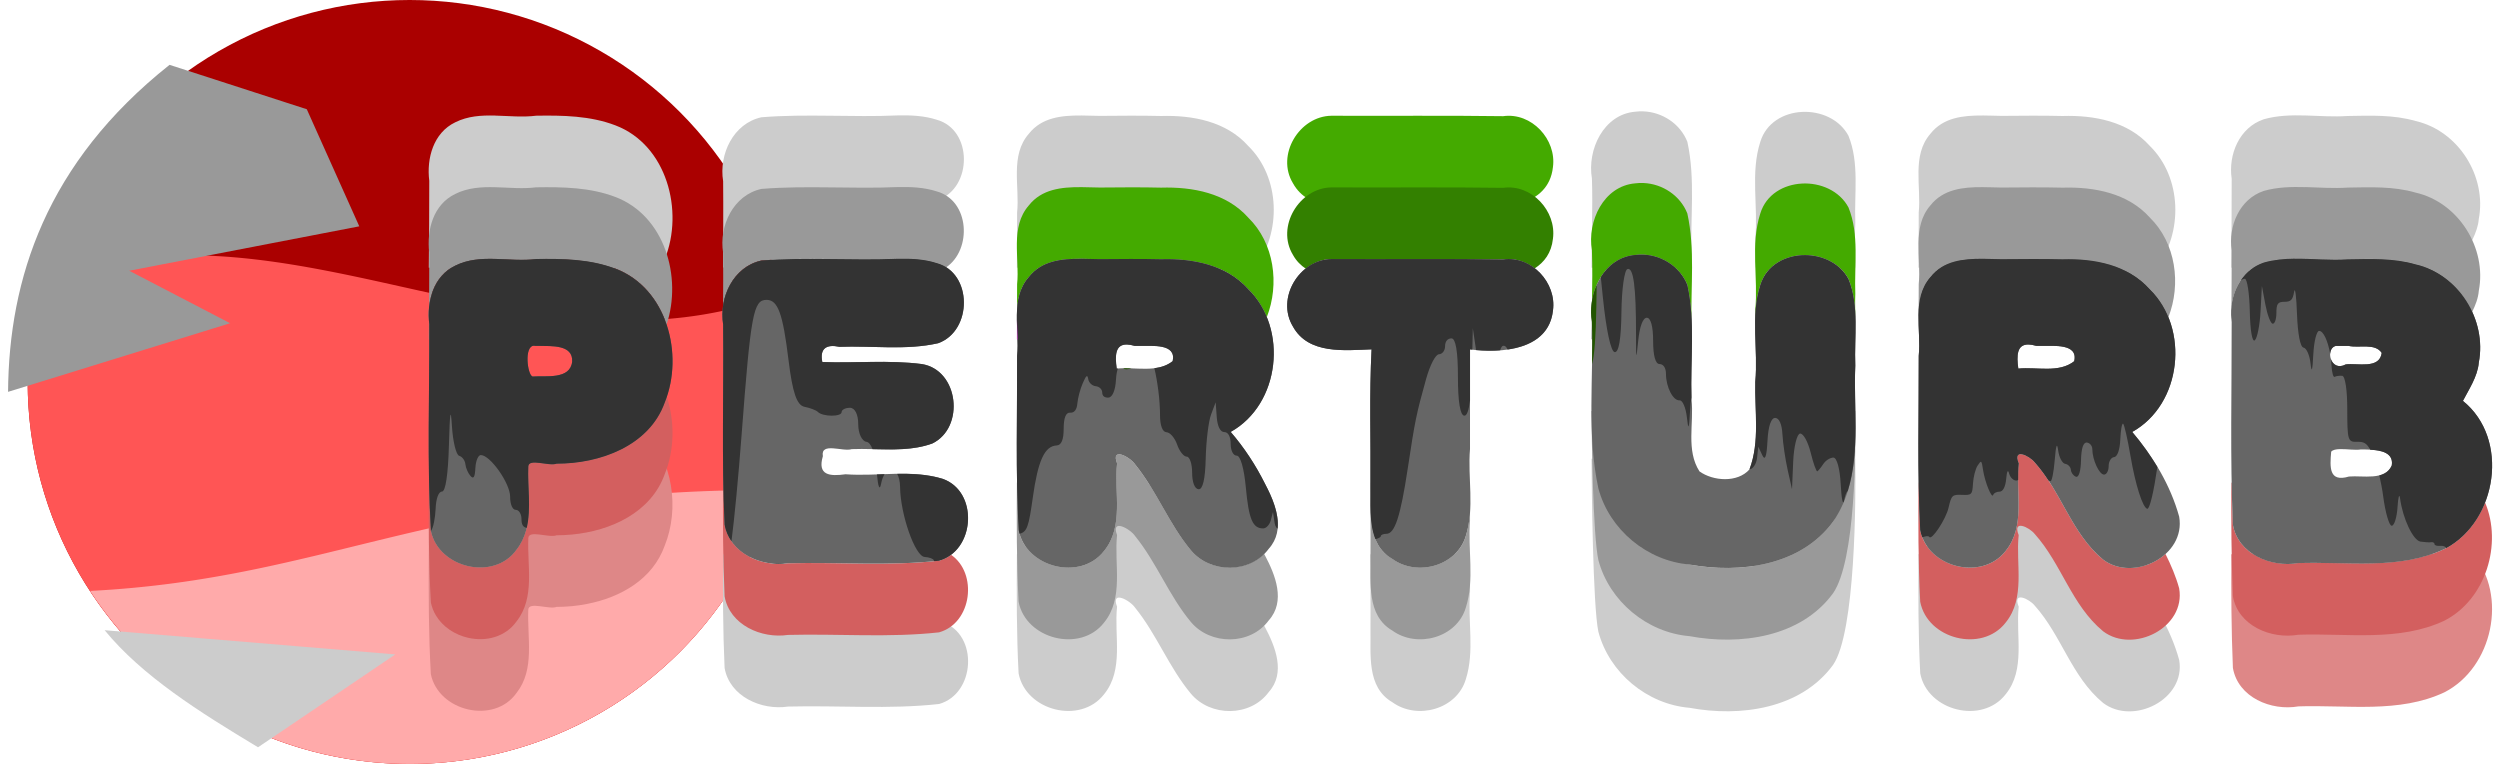 <?xml version="1.0" encoding="UTF-8" standalone="no"?>
<!-- Created with Inkscape (http://www.inkscape.org/) -->

<svg
   width="110.782mm"
   height="33.988mm"
   viewBox="0 0 110.782 33.988"
   version="1.1"
   id="svg1"
   inkscape:version="1.4 (e7c3feb1, 2024-10-09)"
   sodipodi:docname="perturb1.svg"
   xml:space="preserve"
   inkscape:export-filename="perturb1.svg"
   inkscape:export-xdpi="96"
   inkscape:export-ydpi="96"
   xmlns:inkscape="http://www.inkscape.org/namespaces/inkscape"
   xmlns:sodipodi="http://sodipodi.sourceforge.net/DTD/sodipodi-0.dtd"
   xmlns="http://www.w3.org/2000/svg"
   xmlns:svg="http://www.w3.org/2000/svg"><sodipodi:namedview
     id="namedview1"
     pagecolor="#ffffff"
     bordercolor="#000000"
     borderopacity="0.25"
     inkscape:showpageshadow="2"
     inkscape:pageopacity="0.0"
     inkscape:pagecheckerboard="0"
     inkscape:deskcolor="#d1d1d1"
     inkscape:document-units="mm"
     inkscape:zoom="1.9434728"
     inkscape:cx="258.3005"
     inkscape:cy="34.47437"
     inkscape:window-width="1520"
     inkscape:window-height="945"
     inkscape:window-x="0"
     inkscape:window-y="25"
     inkscape:window-maximized="0"
     inkscape:current-layer="layer1"><inkscape:page
       x="0"
       y="0"
       width="110.782"
       height="33.988"
       id="page113"
       margin="0"
       bleed="0" /></sodipodi:namedview><defs
     id="defs1" /><g
     inkscape:label="Layer 1"
     inkscape:groupmode="layer"
     id="layer1"
     transform="translate(-27.386,-307.224)"><g
       id="g118"
       transform="translate(-119.83,22.776)"><circle
         style="opacity:1;fill:#aa0000;stroke:none;stroke-width:1.5;stroke-linecap:round;stroke-dasharray:none"
         id="path115"
         cx="165.368"
         cy="301.374"
         r="16.926" /><path
         id="path115-3"
         style="fill:#ff5555;stroke:none;stroke-width:1.5;stroke-linecap:round;stroke-dasharray:none"
         d="m 155.181,295.763 c -2.024,0.034 -4.061,0.366 -6.121,1.154 a 16.926,16.926 0 0 0 -0.618,4.457 16.926,16.926 0 0 0 16.926,16.926 16.926,16.926 0 0 0 16.926,-16.926 16.926,16.926 0 0 0 -0.463,-3.913 c -9.275,3.498 -17.846,-1.844 -26.651,-1.698 z" /><path
         id="path115-30"
         style="fill:#ffaaaa;stroke:none;stroke-width:1.5;stroke-linecap:round;stroke-dasharray:none"
         d="m 181.603,306.156 c -14.817,-0.026 -19.694,3.93 -30.392,4.478 a 16.926,16.926 0 0 0 14.157,7.666 16.926,16.926 0 0 0 16.235,-12.143 z" /><path
         style="opacity:1;fill:#999999;stroke:none;stroke-width:1.5;stroke-linecap:round;stroke-dasharray:none"
         d="m 154.729,287.321 c -5.478,4.349 -7.118,9.495 -7.156,14.491 l 9.839,-3.041 -4.472,-2.326 10.197,-1.968 -2.326,-5.188 z"
         id="path116"
         sodipodi:nodetypes="ccccccc" /><path
         style="opacity:1;fill:#cccccc;stroke:none;stroke-width:1.5;stroke-linecap:round;stroke-dasharray:none"
         d="m 151.852,312.374 c 1.662,2.031 4.199,3.625 6.798,5.188 l 6.082,-4.115 z"
         id="path118"
         sodipodi:nodetypes="cccc" /></g><path
       style="font-size:15.875px;line-height:0.7;font-family:'Arial Rounded MT Bold';-inkscape-font-specification:'Arial Rounded MT Bold, ';letter-spacing:2.447px;word-spacing:-0.132px;fill:#cccccc;stroke-linecap:round"
       d="m 131.279,333.479 c 0.26,0.012 0.541,0.044 0.719,0.012 0.496,0.008 1.489,-0.032 1.375,0.705 -0.297,0.693 -1.281,0.442 -1.897,0.495 -0.896,0.267 -0.849,-0.411 -0.789,-1.1 0.093,-0.114 0.331,-0.123 0.591,-0.111 z"
       id="path52-9-3-5-3" /><path
       style="font-size:15.875px;line-height:0.7;font-family:'Arial Rounded MT Bold';-inkscape-font-specification:'Arial Rounded MT Bold, ';letter-spacing:2.447px;word-spacing:-0.132px;fill:#de8787;stroke-linecap:round"
       d="m 126.262,331.786 c -0.007,1.68 -9.1e-4,3.359 0.07,5.035 0.227,1.309 1.698,1.915 2.9,1.705 2.153,-0.075 4.459,0.324 6.475,-0.625 2.145,-1.099 2.808,-4.293 1.268,-6.116 h -1.877 c -1.864,0.63 -3.926,0.323 -5.866,0.391 -0.665,0.116 -1.406,-0.026 -1.98,-0.391 z"
       id="path51-25-5-9-0" /><path
       style="font-size:15.875px;line-height:0.7;font-family:'Arial Rounded MT Bold';-inkscape-font-specification:'Arial Rounded MT Bold, ';letter-spacing:2.447px;word-spacing:-0.132px;fill:#cccccc;stroke-linecap:round"
       d="m 97.912,327.553 c 0.004,1.154 0.058,6.537 0.303,7.668 0.488,1.825 2.156,3.209 4.039,3.368 2.239,0.416 4.928,0.056 6.361,-1.902 0.998,-1.45 1.013,-7.419 0.982,-9.134 h -2.793 c -0.509,0.239 -1.055,0.4 -1.621,0.493 0.008,0.715 -0.02,5.659 -0.275,6.328 -0.534,0.602 -1.615,0.519 -2.215,0.088 -0.425,-0.658 -0.376,-5.672 -0.349,-6.444 -0.03,-0.005 -0.061,-0.007 -0.091,-0.012 -0.557,-0.047 -1.089,-0.212 -1.583,-0.453 z"
       id="path50-6-1-2-9"
       sodipodi:nodetypes="ccccccccccccc" /><path
       style="font-size:15.875px;line-height:0.7;font-family:'Arial Rounded MT Bold';-inkscape-font-specification:'Arial Rounded MT Bold, ';letter-spacing:2.447px;word-spacing:-0.132px;fill:#cccccc;stroke-linecap:round"
       d="m 88.109,331.786 c 7.2e-4,1.098 0.016,2.197 0.007,3.292 0.024,1.13 -0.186,2.592 0.971,3.265 1.096,0.793 2.858,0.319 3.254,-1.021 0.396,-1.244 0.079,-2.573 0.186,-3.853 v -1.683 h -0.689 c -0.711,0.678 -1.921,0.807 -2.751,0.207 -0.104,-0.06 -0.185,-0.134 -0.268,-0.207 z"
       id="path49-72-5-5-2" /><path
       style="font-size:15.875px;line-height:0.7;font-family:'Arial Rounded MT Bold';-inkscape-font-specification:'Arial Rounded MT Bold, ';letter-spacing:2.447px;word-spacing:-0.132px;fill:#cccccc;stroke-linecap:round"
       d="m 67.924,333.416 c 0.264,-0.04 0.525,-0.098 0.778,-0.19 0.252,-0.123 -0.216,0.034 -0.778,0.19 z"
       id="path48-80-4-5-7" /><path
       style="font-size:15.875px;line-height:0.7;font-family:'Arial Rounded MT Bold';-inkscape-font-specification:'Arial Rounded MT Bold, ';letter-spacing:2.447px;word-spacing:-0.132px;fill:#cccccc;stroke-linecap:round"
       d="m 66.352,333.484 c -0.029,0.332 0.857,0.13 1.571,-0.069 -0.515,0.078 -1.042,0.08 -1.571,0.069 z"
       id="path47-0-2-9-2" /><path
       style="font-size:15.875px;line-height:0.7;font-family:'Arial Rounded MT Bold';-inkscape-font-specification:'Arial Rounded MT Bold, ';letter-spacing:2.447px;word-spacing:-0.132px;fill:#cccccc;stroke-linecap:round"
       d="m 59.425,331.786 c -0.008,1.681 -0.006,3.362 0.07,5.039 0.226,1.267 1.633,1.885 2.81,1.709 2.229,-0.058 4.478,0.132 6.694,-0.114 1.605,-0.451 1.761,-3.057 0.166,-3.627 -1.398,-0.428 -2.876,-0.097 -4.31,-0.203 -0.698,0.096 -1.257,0.053 -1.005,-0.8 -0.111,-0.643 0.893,-0.183 1.28,-0.314 0.401,-0.015 0.813,-7.4e-4 1.223,0.008 6e-5,-6.3e-4 -5.8e-4,-9.1e-4 -5.1e-4,-0.002 z"
       id="path46-8-2-1-2" /><path
       style="font-size:15.875px;line-height:0.7;font-family:'Arial Rounded MT Bold';-inkscape-font-specification:'Arial Rounded MT Bold, ';letter-spacing:2.447px;word-spacing:-0.132px;fill:#cccccc;stroke-linecap:round"
       d="m 116.84,327.758 c -2e-5,1.6e-4 1e-5,3.5e-4 0,5.1e-4 -0.137,1.286 0.316,2.784 -0.58,3.882 -0.875,1.129 -2.701,0.87 -3.462,-0.215 l -0.397,0.36 c -0.011,1.761 -0.017,3.523 0.076,5.278 0.315,1.662 2.738,2.276 3.783,0.928 0.896,-1.098 0.443,-2.597 0.58,-3.883 -0.286,-0.707 0.473,-0.349 0.713,-0.045 1.19,1.327 1.628,3.151 3.028,4.309 1.336,1.011 3.674,-0.164 3.371,-1.902 -0.384,-1.391 -1.151,-2.659 -2.08,-3.756 0.236,-0.131 0.445,-0.292 0.638,-0.468 -0.643,0.223 -1.37,0.199 -1.929,-0.224 -1.073,-0.887 -1.582,-2.165 -2.296,-3.311 l -1.443,-0.953 z"
       id="path45-2-9-1-7" /><path
       style="font-size:15.875px;line-height:0.7;font-family:'Arial Rounded MT Bold';-inkscape-font-specification:'Arial Rounded MT Bold, ';letter-spacing:2.447px;word-spacing:-0.132px;fill:#cccccc;stroke-linecap:round"
       d="m 76.887,327.758 c -2e-5,1.6e-4 2e-5,3.5e-4 0,5.1e-4 -0.139,1.286 0.319,2.787 -0.58,3.884 -0.877,1.128 -2.701,0.867 -3.462,-0.218 l -0.398,0.361 c -0.011,1.761 -0.017,3.523 0.076,5.278 0.317,1.659 2.735,2.277 3.783,0.93 0.899,-1.098 0.441,-2.599 0.58,-3.885 -0.288,-0.753 0.579,-0.282 0.797,0.041 0.957,1.179 1.5,2.642 2.47,3.806 0.868,1.046 2.642,1.046 3.455,-0.065 0.763,-0.849 0.29,-2.014 -0.169,-2.882 -0.411,-0.823 -0.919,-1.598 -1.519,-2.295 0.223,-0.124 0.424,-0.273 0.608,-0.438 -0.828,0.246 -1.799,0.023 -2.375,-0.671 -0.733,-0.88 -1.223,-1.93 -1.832,-2.9 l -1.435,-0.947 z"
       id="path44-5-1-4-9" /><path
       style="font-size:15.875px;line-height:0.7;font-family:'Arial Rounded MT Bold';-inkscape-font-specification:'Arial Rounded MT Bold, ';letter-spacing:2.447px;word-spacing:-0.132px;fill:#de8787;stroke-linecap:round"
       d="m 55.984,326.371 c -1.003,0.98 -2.544,1.401 -3.934,1.397 -0.331,0.13 -1.234,-0.253 -1.254,0.121 -0.058,1.225 0.308,2.641 -0.522,3.693 -0.993,1.401 -3.452,0.82 -3.797,-0.832 -0.039,-0.687 -0.059,-1.375 -0.074,-2.063 -0.002,1.032 -0.009,2.066 -0.016,3.099 h -0.001 c -3.2e-4,0.045 2.9e-4,0.091 0,0.136 -0.005,0.8 -0.006,1.599 0.004,2.398 7.1e-4,0.06 7.1e-4,0.12 0.002,0.18 0.012,0.868 0.037,1.735 0.086,2.6 0.021,0.103 0.051,0.202 0.088,0.297 0.037,0.095 0.082,0.185 0.133,0.27 0.102,0.171 0.231,0.324 0.378,0.457 0.147,0.132 0.314,0.245 0.492,0.335 0.178,0.09 0.369,0.158 0.564,0.202 0.194,0.044 0.393,0.064 0.59,0.059 0.004,-9e-5 0.007,-4.2e-4 0.01,-5.2e-4 0.195,-0.006 0.388,-0.036 0.572,-0.092 0.004,-10e-4 0.007,-0.002 0.011,-0.004 0.185,-0.058 0.362,-0.143 0.522,-0.256 0.003,-0.002 0.005,-0.004 0.008,-0.006 0.075,-0.053 0.146,-0.113 0.213,-0.179 0.008,-0.008 0.016,-0.016 0.024,-0.024 0.064,-0.065 0.125,-0.137 0.181,-0.214 0.003,-0.005 0.007,-0.008 0.011,-0.013 0.003,-0.004 0.004,-0.008 0.007,-0.011 0.097,-0.125 0.178,-0.255 0.244,-0.389 0.004,-0.008 0.008,-0.016 0.012,-0.024 0.067,-0.138 0.119,-0.279 0.16,-0.425 0.042,-0.15 0.071,-0.304 0.091,-0.459 0.019,-0.149 0.029,-0.3 0.035,-0.453 5.8e-4,-0.017 6e-4,-0.034 10e-4,-0.051 0.008,-0.31 -0.005,-0.624 -0.018,-0.936 v -5.1e-4 -5.2e-4 c -0.013,-0.321 -0.025,-0.639 -0.011,-0.945 0.002,-0.047 0.019,-0.082 0.046,-0.107 0.027,-0.026 0.065,-0.042 0.112,-0.051 0.093,-0.019 0.218,-0.01 0.352,0.007 0.135,0.016 0.279,0.04 0.411,0.052 0.132,0.012 0.25,0.011 0.333,-0.021 0.212,5.1e-4 0.427,-0.011 0.643,-0.03 0.013,-10e-4 0.025,-10e-4 0.038,-0.003 0.222,-0.021 0.445,-0.054 0.667,-0.098 1.492,-0.291 2.912,-1.094 3.444,-2.585 0.663,-1.64 0.357,-3.751 -0.859,-5.032 z"
       id="path43-8-5-4-3" /><path
       style="font-size:15.875px;line-height:0.7;font-family:'Arial Rounded MT Bold';-inkscape-font-specification:'Arial Rounded MT Bold, ';letter-spacing:2.447px;word-spacing:-0.132px;fill:#cccccc;stroke-linecap:round"
       d="m 130.888,316.201 h 0.577 c 0.465,0.104 1.165,-0.136 1.463,0.309 -0.097,0.737 -1.087,0.439 -1.593,0.51 -0.679,0.364 -0.922,-0.695 -0.447,-0.819 z"
       id="path42-03-8-2-0" /><path
       style="font-size:15.875px;line-height:0.7;font-family:'Arial Rounded MT Bold';-inkscape-font-specification:'Arial Rounded MT Bold, ';letter-spacing:2.447px;word-spacing:-0.132px;fill:#cccccc;stroke-linecap:round"
       d="m 51.113,316.201 h 0.1 0.076 c 0.525,0.015 1.494,-0.066 1.451,0.696 -0.088,0.811 -1.174,0.618 -1.756,0.662 -0.24,-0.075 -0.397,-1.479 0.129,-1.358 z"
       id="path41-2-8-6-9" /><path
       style="font-size:15.875px;line-height:0.7;font-family:'Arial Rounded MT Bold';-inkscape-font-specification:'Arial Rounded MT Bold, ';letter-spacing:2.447px;word-spacing:-0.132px;fill:#cccccc;stroke-linecap:round"
       d="m 117.339,316.143 c 0.083,0.007 0.177,0.026 0.284,0.058 h 0.249 c 0.493,0.011 1.617,-0.121 1.428,0.68 -0.682,0.537 -1.667,0.243 -2.476,0.326 -0.084,-0.611 -0.062,-1.116 0.516,-1.063 z"
       id="path40-3-0-3-0" /><path
       style="font-size:15.875px;line-height:0.7;font-family:'Arial Rounded MT Bold';-inkscape-font-specification:'Arial Rounded MT Bold, ';letter-spacing:2.447px;word-spacing:-0.132px;fill:#cccccc;stroke-linecap:round"
       d="m 77.386,316.143 c 0.083,0.007 0.177,0.026 0.284,0.058 h 0.249 c 0.494,0.013 1.608,-0.124 1.432,0.676 -0.68,0.542 -1.67,0.246 -2.48,0.33 -0.084,-0.611 -0.062,-1.116 0.516,-1.063 z"
       id="path39-3-4-6-1" /><path
       style="font-size:15.875px;line-height:0.7;font-family:'Arial Rounded MT Bold';-inkscape-font-specification:'Arial Rounded MT Bold, ';letter-spacing:2.447px;word-spacing:-0.132px;fill:#44aa00;stroke-linecap:round"
       d="m 86.389,312.353 c -1.432,0.017 -2.469,1.745 -1.707,2.993 0.684,1.238 2.287,1.051 3.482,1.007 -0.041,0.781 -0.046,1.567 -0.048,2.354 1.47,-7.8e-4 2.939,0.002 4.409,0.011 v -2.363 c 1.38,0.18 3.483,0.043 3.676,-1.724 0.168,-1.229 -0.949,-2.437 -2.205,-2.259 -2.536,-0.036 -5.073,-0.007 -7.608,-0.019 z"
       id="path38-2-0-9-5" /><path
       style="font-size:15.875px;line-height:0.7;font-family:'Arial Rounded MT Bold';-inkscape-font-specification:'Arial Rounded MT Bold, ';letter-spacing:2.447px;word-spacing:-0.132px;fill:#cccccc;stroke-linecap:round"
       d="m 49.324,312.345 c -0.608,-0.015 -1.207,0.02 -1.764,0.298 -0.969,0.465 -1.277,1.598 -1.152,2.593 0.005,1.282 -0.012,2.566 -0.021,3.85 h 1.021 c 0.051,-0.031 0.097,-0.067 0.152,-0.093 1.113,-0.556 2.396,-0.141 3.584,-0.293 1.13,-0.019 2.295,0.009 3.372,0.387 h 2.142 c 0.064,-0.126 0.136,-0.245 0.186,-0.382 0.861,-2.131 0.094,-5.061 -2.19,-5.927 -1.115,-0.426 -2.332,-0.446 -3.509,-0.427 -0.594,0.076 -1.212,0.01 -1.821,-0.005 z"
       id="path37-1-8-1-8" /><path
       style="font-size:15.875px;line-height:0.7;font-family:'Arial Rounded MT Bold';-inkscape-font-specification:'Arial Rounded MT Bold, ';letter-spacing:2.447px;word-spacing:-0.132px;fill:#cccccc;stroke-linecap:round"
       d="m 75.284,312.342 c -0.858,-0.005 -1.737,0.087 -2.305,0.806 -0.845,0.964 -0.402,2.339 -0.522,3.495 0.002,0.813 -0.005,1.628 -0.01,2.443 h 1.003 c 0.762,-0.485 1.794,-0.388 2.674,-0.377 0.904,-0.008 1.809,-0.017 2.714,0.005 0.824,-0.025 1.685,0.069 2.453,0.372 h 1.698 c 1.188,-1.542 1.142,-3.994 -0.291,-5.395 -0.967,-1.087 -2.47,-1.369 -3.86,-1.327 -0.904,-0.022 -1.809,-0.013 -2.714,-0.005 -0.269,-0.004 -0.553,-0.016 -0.839,-0.018 z"
       id="path36-9-5-0-2" /><path
       style="font-size:15.875px;line-height:0.7;font-family:'Arial Rounded MT Bold';-inkscape-font-specification:'Arial Rounded MT Bold, ';letter-spacing:2.447px;word-spacing:-0.132px;fill:#cccccc;stroke-linecap:round"
       d="m 115.234,312.342 c -0.86,-0.005 -1.74,0.089 -2.307,0.81 -0.838,0.967 -0.397,2.336 -0.517,3.491 0.002,0.813 -0.005,1.628 -0.01,2.443 h 1.001 c 0.762,-0.484 1.793,-0.389 2.673,-0.377 0.904,-0.008 1.809,-0.017 2.714,0.005 0.824,-0.025 1.686,0.069 2.454,0.372 h 1.699 c 1.189,-1.542 1.139,-3.998 -0.293,-5.399 -0.969,-1.084 -2.47,-1.365 -3.86,-1.323 -0.904,-0.022 -1.809,-0.013 -2.714,-0.005 -0.27,-0.004 -0.554,-0.017 -0.84,-0.018 z"
       id="path35-1-5-4-5" /><path
       style="font-size:15.875px;line-height:0.7;font-family:'Arial Rounded MT Bold';-inkscape-font-specification:'Arial Rounded MT Bold, ';letter-spacing:2.447px;word-spacing:-0.132px;fill:#cccccc;stroke-linecap:round"
       d="m 129.547,312.341 c -0.624,-0.017 -1.244,-0.003 -1.844,0.167 -1.084,0.362 -1.583,1.563 -1.425,2.637 0.002,1.313 -0.011,2.627 -0.017,3.941 h 0.988 c 0.139,-0.092 0.287,-0.172 0.453,-0.228 1.2,-0.341 2.48,-0.058 3.712,-0.145 1.004,-0.017 2.036,-0.063 3.011,0.222 0.154,0.035 0.296,0.096 0.441,0.151 h 2.107 c -0.135,-0.16 -0.28,-0.313 -0.45,-0.449 0.233,-0.457 0.656,-1.079 0.703,-1.697 0.367,-1.898 -0.903,-3.923 -2.802,-4.354 -0.975,-0.285 -2.007,-0.239 -3.011,-0.222 -0.616,0.043 -1.244,-0.005 -1.869,-0.023 z"
       id="path34-63-9-5-0" /><path
       style="font-size:15.875px;line-height:0.7;font-family:'Arial Rounded MT Bold';-inkscape-font-specification:'Arial Rounded MT Bold, ';letter-spacing:2.447px;word-spacing:-0.132px;fill:#cccccc;stroke-linecap:round"
       d="m 66.391,316.915 c 0.617,-6.3e-4 1.234,0.013 1.842,0.09 0.998,0.158 -1.736,-1.017 -1.826,-0.096 z"
       id="path33-9-5-8-2" /><path
       style="font-size:15.875px;line-height:0.7;font-family:'Arial Rounded MT Bold';-inkscape-font-specification:'Arial Rounded MT Bold, ';letter-spacing:2.447px;word-spacing:-0.132px;fill:#cccccc;stroke-linecap:round"
       d="m 67.176,312.338 c -2.013,0.092 -4.04,-0.081 -6.047,0.082 -1.249,0.27 -1.894,1.643 -1.699,2.833 0.013,1.277 1e-5,2.555 -0.006,3.832 l 6.966,-2.17 c -0.861,8.8e-4 -1.723,0.034 -2.564,5.2e-4 -0.122,-0.598 0.179,-0.797 0.756,-0.674 1.454,-0.054 2.953,0.165 4.378,-0.159 1.522,-0.546 1.539,-3.112 -0.068,-3.554 -0.553,-0.179 -1.14,-0.202 -1.716,-0.192 z"
       id="path32-1-7-2-8" /><path
       style="font-size:15.875px;line-height:0.7;font-family:'Arial Rounded MT Bold';-inkscape-font-specification:'Arial Rounded MT Bold, ';letter-spacing:2.447px;word-spacing:-0.132px;fill:#cccccc;stroke-linecap:round"
       d="m 107.238,312.183 c -0.812,0.042 -1.588,0.479 -1.847,1.322 -0.447,1.386 -0.088,2.861 -0.225,4.286 -0.01,0.424 0.009,0.86 0.023,1.294 h 0.679 c 0.787,-0.743 2.201,-0.734 3.023,0 h 0.707 c -0.012,-0.68 -0.027,-1.357 0.002,-2.011 -0.05,-1.272 0.185,-2.63 -0.304,-3.834 -0.399,-0.743 -1.245,-1.098 -2.057,-1.057 z"
       id="path31-7-7-1-3" /><path
       style="font-size:15.875px;line-height:0.7;font-family:'Arial Rounded MT Bold';-inkscape-font-specification:'Arial Rounded MT Bold, ';letter-spacing:2.447px;word-spacing:-0.132px;fill:#cccccc;stroke-linecap:round"
       d="m 100.215,312.158 c -0.12,-0.005 -0.241,-5.8e-4 -0.361,0.015 -1.413,0.116 -2.143,1.689 -1.925,2.964 0.043,1.31 -0.02,2.633 -0.016,3.95 h 0.754 c 0.312,-0.308 0.707,-0.525 1.188,-0.564 0.643,-0.08 1.289,0.141 1.757,0.564 h 0.742 c 9e-5,-0.171 0.006,-0.343 -0.012,-0.508 -0.061,-1.686 0.179,-3.413 -0.184,-5.07 -0.314,-0.797 -1.103,-1.314 -1.941,-1.35 z"
       id="path2-9-3-6-9" /><path
       style="font-size:15.875px;line-height:0.7;font-family:'Arial Rounded MT Bold';-inkscape-font-specification:'Arial Rounded MT Bold, ';letter-spacing:2.447px;word-spacing:-0.132px;fill:#d35f5f;stroke-linecap:round"
       d="m 126.262,328.611 c -0.007,1.68 -9.5e-4,3.359 0.07,5.035 0.227,1.309 1.698,1.915 2.9,1.705 2.153,-0.075 4.459,0.324 6.475,-0.625 1.832,-0.938 2.577,-3.403 1.798,-5.239 -0.342,0.871 -0.954,1.631 -1.798,2.064 -2.016,0.949 -4.322,0.55 -6.475,0.625 -1.202,0.21 -2.673,-0.396 -2.9,-1.705 -0.026,-0.62 -0.039,-1.24 -0.05,-1.86 z"
       id="path30-6-7-0-9" /><path
       style="font-size:15.875px;line-height:0.7;font-family:'Arial Rounded MT Bold';-inkscape-font-specification:'Arial Rounded MT Bold, ';letter-spacing:2.447px;word-spacing:-0.132px;fill:#999999;stroke-linecap:round"
       d="m 97.912,325.436 c 0.004,1.154 0.058,5.479 0.303,6.61 0.488,1.825 2.156,3.209 4.039,3.368 2.239,0.416 4.928,0.056 6.361,-1.902 0.998,-1.45 1.013,-6.361 0.982,-8.075 h -0.232 c -0.148,0.604 -0.378,4.36 -0.75,4.9 -1.433,1.958 -4.123,2.319 -6.361,1.902 -1.883,-0.158 -3.551,-4.718 -4.039,-6.543 -0.019,-0.086 -0.029,-0.173 -0.045,-0.26 z"
       id="path29-6-6-8-3"
       sodipodi:nodetypes="ccccccccccc" /><path
       style="font-size:15.875px;line-height:0.7;font-family:'Arial Rounded MT Bold';-inkscape-font-specification:'Arial Rounded MT Bold, ';letter-spacing:2.447px;word-spacing:-0.132px;fill:#999999;stroke-linecap:round"
       d="m 88.109,328.611 c 7.2e-4,1.098 0.016,2.197 0.007,3.292 0.024,1.13 -0.186,2.592 0.971,3.265 1.096,0.793 2.858,0.319 3.254,-1.021 0.396,-1.244 0.079,-2.573 0.186,-3.853 v -0.467 c -0.021,0.386 -0.066,0.77 -0.186,1.145 -0.396,1.34 -2.157,1.814 -3.254,1.021 -1.157,-0.673 -0.947,-2.135 -0.971,-3.265 3.4e-4,-0.039 -7.9e-4,-0.078 -5.1e-4,-0.117 z"
       id="path28-64-4-4-0" /><path
       style="font-size:15.875px;line-height:0.7;font-family:'Arial Rounded MT Bold';-inkscape-font-specification:'Arial Rounded MT Bold, ';letter-spacing:2.447px;word-spacing:-0.132px;fill:#d35f5f;stroke-linecap:round"
       d="m 59.425,328.611 c -0.008,1.681 -0.006,3.362 0.07,5.039 0.226,1.267 1.633,1.885 2.81,1.709 2.229,-0.058 4.478,0.132 6.694,-0.114 1.468,-0.413 1.72,-2.625 0.531,-3.435 -0.154,0.115 -0.331,0.204 -0.531,0.26 -2.217,0.247 -4.465,0.057 -6.694,0.114 -1.177,0.175 -2.583,-0.443 -2.81,-1.709 -0.028,-0.62 -0.041,-1.24 -0.052,-1.86 z"
       id="path27-4-3-7-1" /><path
       style="font-size:15.875px;line-height:0.7;font-family:'Arial Rounded MT Bold';-inkscape-font-specification:'Arial Rounded MT Bold, ';letter-spacing:2.447px;word-spacing:-0.132px;fill:#999999;stroke-linecap:round"
       d="m 76.955,327.355 c -0.122,0.01 -0.176,0.121 -0.068,0.403 -0.139,1.286 0.318,2.787 -0.58,3.885 -1.048,1.347 -3.467,0.73 -3.783,-0.93 -0.037,-0.702 -0.057,-1.406 -0.069,-2.11 l -0.008,0.007 c -0.011,1.761 -0.017,3.523 0.076,5.278 0.317,1.659 2.735,2.277 3.783,0.93 0.899,-1.098 0.441,-2.599 0.58,-3.885 -0.288,-0.753 0.579,-0.282 0.797,0.041 0.957,1.179 1.5,2.642 2.47,3.806 0.868,1.046 2.642,1.046 3.455,-0.065 0.763,-0.849 0.29,-2.014 -0.169,-2.882 -0.012,-0.025 -0.029,-0.047 -0.041,-0.071 -0.876,0.871 -2.443,0.81 -3.244,-0.157 -0.97,-1.164 -1.513,-2.627 -2.47,-3.806 -0.136,-0.202 -0.526,-0.462 -0.729,-0.444 z"
       id="path26-45-5-8-5" /><path
       style="font-size:15.875px;line-height:0.7;font-family:'Arial Rounded MT Bold';-inkscape-font-specification:'Arial Rounded MT Bold, ';letter-spacing:2.447px;word-spacing:-0.132px;fill:#d35f5f;stroke-linecap:round"
       d="m 116.876,327.353 c -0.104,0.025 -0.143,0.14 -0.036,0.405 -0.137,1.286 0.315,2.785 -0.58,3.883 -1.045,1.349 -3.468,0.734 -3.783,-0.928 -0.037,-0.702 -0.057,-1.405 -0.069,-2.109 l -0.008,0.006 c -0.011,1.761 -0.017,3.523 0.076,5.278 0.315,1.662 2.738,2.276 3.783,0.928 0.896,-1.098 0.443,-2.597 0.58,-3.883 -0.286,-0.707 0.473,-0.349 0.713,-0.045 1.19,1.327 1.628,3.151 3.028,4.309 1.336,1.011 3.674,-0.164 3.371,-1.902 -0.146,-0.529 -0.362,-1.034 -0.607,-1.525 -0.731,0.663 -1.938,0.878 -2.764,0.252 -1.4,-1.157 -1.838,-2.982 -3.028,-4.309 -0.15,-0.19 -0.503,-0.401 -0.676,-0.36 z"
       id="path25-7-4-1-2" /><path
       style="font-size:15.875px;line-height:0.7;font-family:'Arial Rounded MT Bold';-inkscape-font-specification:'Arial Rounded MT Bold, ';letter-spacing:2.447px;word-spacing:-0.132px;fill:#d35f5f;stroke-linecap:round"
       d="m 56.924,324.782 c -0.03,0.089 -0.045,0.184 -0.081,0.271 -0.693,1.941 -2.89,2.719 -4.793,2.715 -0.331,0.13 -1.234,-0.253 -1.254,0.121 -0.058,1.225 0.308,2.641 -0.521,3.694 -0.993,1.401 -3.453,0.82 -3.797,-0.833 -0.055,-0.973 -0.075,-1.949 -0.085,-2.925 -0.002,0.262 -0.002,0.524 -0.004,0.786 h -0.002 c -3.5e-4,0.051 3.2e-4,0.101 0,0.151 -0.005,0.785 -0.005,1.569 0.004,2.353 8.7e-4,0.076 0.002,0.151 0.003,0.227 0.012,0.849 0.036,1.698 0.084,2.545 7.2e-4,0.013 3.4e-4,0.026 10e-4,0.039 6e-4,0.003 0.002,0.005 0.003,0.008 0.021,0.098 0.049,0.192 0.084,0.282 9e-4,0.002 0.001,0.005 0.002,0.007 l 5.2e-4,5.2e-4 c 6.8e-4,0.002 10e-4,0.003 0.002,0.005 0.035,0.089 0.078,0.174 0.126,0.256 0.002,0.004 0.005,0.008 0.007,0.012 0.307,0.512 0.846,0.858 1.431,0.991 0.196,0.044 0.396,0.064 0.595,0.059 0.199,-0.005 0.396,-0.036 0.583,-0.095 0.094,-0.029 0.185,-0.065 0.274,-0.109 0.089,-0.043 0.174,-0.093 0.256,-0.15 0.082,-0.058 0.159,-0.122 0.232,-0.195 0.073,-0.072 0.14,-0.152 0.203,-0.24 0.104,-0.132 0.189,-0.269 0.258,-0.411 0.07,-0.142 0.123,-0.288 0.165,-0.438 0.042,-0.15 0.071,-0.303 0.091,-0.459 v -5.2e-4 c 0.02,-0.156 0.031,-0.314 0.036,-0.473 v -5.1e-4 c 0.01,-0.319 -0.005,-0.644 -0.018,-0.965 -0.013,-0.321 -0.025,-0.64 -0.011,-0.946 v -5.2e-4 -5.1e-4 c 0.003,-0.046 0.019,-0.08 0.045,-0.105 2.6e-4,-2.6e-4 2.5e-4,-8.2e-4 5.1e-4,-10e-4 7.1e-4,-6.6e-4 0.002,-8.6e-4 0.003,-0.002 0.026,-0.024 0.062,-0.039 0.104,-0.048 0.003,-6.5e-4 0.006,-0.002 0.009,-0.002 0.09,-0.018 0.211,-0.009 0.341,0.007 0.271,0.033 0.584,0.097 0.751,0.032 0.213,5.1e-4 0.43,-0.011 0.648,-0.03 0.011,-10e-4 0.022,-0.002 0.033,-0.003 1.718,-0.163 3.501,-0.969 4.112,-2.682 0.432,-1.068 0.453,-2.337 0.08,-3.446 z"
       id="path24-67-5-7-7" /><path
       style="font-size:15.875px;line-height:0.7;font-family:'Arial Rounded MT Bold';-inkscape-font-specification:'Arial Rounded MT Bold, ';letter-spacing:2.447px;word-spacing:-0.132px;fill:#666666;stroke-linecap:round"
       d="m 59.426,321.538 c -10e-4,0.241 1.4e-4,0.482 -10e-4,0.723 l 0.005,-0.002 c -9.3e-4,-0.219 0.003,-0.437 0.001,-0.656 -0.004,-0.022 -0.002,-0.044 -0.005,-0.066 z"
       id="path22-7-6-0-3" /><path
       style="font-size:15.875px;line-height:0.7;font-family:'Arial Rounded MT Bold';-inkscape-font-specification:'Arial Rounded MT Bold, ';letter-spacing:2.447px;word-spacing:-0.132px;fill:#666666;stroke-linecap:round"
       d="m 97.922,321.405 c -0.004,0.285 -0.011,0.571 -0.01,0.856 h 0.018 c -10e-4,-0.258 0.006,-0.517 -0.002,-0.775 -0.005,-0.026 -0.002,-0.054 -0.006,-0.081 z"
       id="path21-0-9-4-9" /><path
       style="font-size:15.875px;line-height:0.7;font-family:'Arial Rounded MT Bold';-inkscape-font-specification:'Arial Rounded MT Bold, ';letter-spacing:2.447px;word-spacing:-0.132px;fill:#338000;stroke-linecap:round"
       d="m 86.389,315.528 c -1.432,0.017 -2.469,1.745 -1.707,2.993 0.149,0.27 0.348,0.462 0.571,0.613 0.321,-0.254 0.706,-0.426 1.136,-0.431 2.536,0.012 5.072,-0.017 7.608,0.019 0.516,-0.073 1.003,0.096 1.393,0.397 0.429,-0.275 0.743,-0.688 0.811,-1.313 0.168,-1.229 -0.949,-2.437 -2.205,-2.259 -2.536,-0.036 -5.073,-0.007 -7.608,-0.019 z"
       id="path17-2-4-6-6" /><path
       style="font-size:15.875px;line-height:0.7;font-family:'Arial Rounded MT Bold';-inkscape-font-specification:'Arial Rounded MT Bold, ';letter-spacing:2.447px;word-spacing:-0.132px;fill:#999999;stroke-linecap:round"
       d="m 49.324,315.52 c -0.608,-0.015 -1.207,0.02 -1.764,0.298 -0.969,0.465 -1.277,1.598 -1.152,2.593 0.005,1.282 -0.012,2.566 -0.021,3.85 h 0.018 c 3.4e-4,-0.225 0.004,-0.451 0.004,-0.675 -0.125,-0.995 0.183,-2.127 1.152,-2.593 1.113,-0.556 2.397,-0.141 3.584,-0.293 1.178,-0.019 2.395,10e-4 3.509,0.427 1.139,0.432 1.899,1.377 2.27,2.48 0.698,-2.102 -0.08,-4.825 -2.27,-5.655 -1.115,-0.426 -2.332,-0.446 -3.509,-0.427 -0.594,0.076 -1.212,0.01 -1.821,-0.005 z"
       id="path16-1-3-9-4" /><path
       style="font-size:15.875px;line-height:0.7;font-family:'Arial Rounded MT Bold';-inkscape-font-specification:'Arial Rounded MT Bold, ';letter-spacing:2.447px;word-spacing:-0.132px;fill:#44aa00;stroke-linecap:round"
       d="m 75.284,315.517 c -0.858,-0.005 -1.737,0.087 -2.305,0.806 -0.845,0.964 -0.402,2.339 -0.522,3.495 0.001,0.42 -0.003,0.841 -0.005,1.261 0.019,-0.575 0.127,-1.125 0.528,-1.582 0.757,-0.959 2.067,-0.802 3.144,-0.788 0.904,-0.008 1.809,-0.017 2.714,0.005 1.39,-0.042 2.893,0.24 3.86,1.327 0.364,0.356 0.634,0.782 0.822,1.242 0.574,-1.471 0.337,-3.285 -0.822,-4.417 -0.967,-1.087 -2.47,-1.369 -3.86,-1.327 -0.904,-0.022 -1.809,-0.013 -2.714,-0.005 -0.269,-0.004 -0.553,-0.016 -0.839,-0.018 z"
       id="path15-1-6-5-9" /><path
       style="font-size:15.875px;line-height:0.7;font-family:'Arial Rounded MT Bold';-inkscape-font-specification:'Arial Rounded MT Bold, ';letter-spacing:2.447px;word-spacing:-0.132px;fill:#999999;stroke-linecap:round"
       d="m 115.234,315.517 c -0.86,-0.005 -1.74,0.089 -2.307,0.81 -0.838,0.967 -0.397,2.336 -0.517,3.491 10e-4,0.421 -0.003,0.843 -0.005,1.264 0.019,-0.573 0.125,-1.122 0.522,-1.58 0.756,-0.962 2.069,-0.807 3.148,-0.792 0.904,-0.008 1.809,-0.017 2.714,0.005 1.389,-0.042 2.891,0.239 3.86,1.323 0.365,0.357 0.636,0.784 0.824,1.246 0.574,-1.472 0.335,-3.288 -0.824,-4.421 -0.969,-1.084 -2.47,-1.365 -3.86,-1.323 -0.904,-0.022 -1.809,-0.013 -2.714,-0.005 -0.27,-0.004 -0.554,-0.017 -0.84,-0.018 z"
       id="path14-4-3-3-2" /><path
       style="font-size:15.875px;line-height:0.7;font-family:'Arial Rounded MT Bold';-inkscape-font-specification:'Arial Rounded MT Bold, ';letter-spacing:2.447px;word-spacing:-0.132px;fill:#999999;stroke-linecap:round"
       d="m 129.547,315.516 c -0.624,-0.017 -1.244,-0.003 -1.844,0.167 -1.084,0.362 -1.583,1.563 -1.425,2.637 10e-4,0.847 -0.006,1.695 -0.011,2.542 0.076,-0.876 0.562,-1.713 1.436,-2.005 1.2,-0.341 2.48,-0.058 3.712,-0.145 1.004,-0.017 2.036,-0.063 3.011,0.222 1.134,0.258 2.034,1.089 2.505,2.117 0.148,-0.299 0.273,-0.618 0.297,-0.938 0.367,-1.898 -0.903,-3.923 -2.802,-4.354 -0.975,-0.285 -2.007,-0.239 -3.011,-0.222 -0.616,0.043 -1.244,-0.006 -1.869,-0.023 z"
       id="path13-3-4-2-3" /><path
       style="font-size:15.875px;line-height:0.7;font-family:'Arial Rounded MT Bold';-inkscape-font-specification:'Arial Rounded MT Bold, ';letter-spacing:2.447px;word-spacing:-0.132px;fill:#999999;stroke-linecap:round"
       d="m 67.176,315.513 c -2.013,0.092 -4.04,-0.081 -6.047,0.082 -1.249,0.27 -1.894,1.643 -1.699,2.833 0.008,0.796 5e-4,1.592 -0.004,2.388 0.124,-0.947 0.724,-1.835 1.702,-2.047 2.007,-0.163 4.034,0.01 6.047,-0.082 0.576,-0.011 1.164,0.013 1.716,0.192 0.157,0.043 0.295,0.112 0.421,0.192 1.155,-0.788 1.048,-2.963 -0.421,-3.367 -0.553,-0.179 -1.14,-0.202 -1.716,-0.192 z"
       id="path12-74-7-9-5" /><path
       style="font-size:15.875px;line-height:0.7;font-family:'Arial Rounded MT Bold';-inkscape-font-specification:'Arial Rounded MT Bold, ';letter-spacing:2.447px;word-spacing:-0.132px;fill:#44aa00;stroke-linecap:round"
       d="m 107.238,315.358 c -0.812,0.042 -1.588,0.479 -1.847,1.322 -0.447,1.386 -0.088,2.861 -0.225,4.286 -0.004,0.157 0.006,0.318 0.009,0.477 0.01,-0.536 0.049,-1.07 0.217,-1.589 0.518,-1.686 3.106,-1.752 3.904,-0.266 0.22,0.542 0.285,1.117 0.303,1.699 -0.002,-0.347 -0.014,-0.701 0.001,-1.039 -0.05,-1.272 0.185,-2.63 -0.304,-3.834 -0.399,-0.743 -1.245,-1.098 -2.057,-1.057 z"
       id="path11-43-4-4-9" /><path
       style="font-size:15.875px;line-height:0.7;font-family:'Arial Rounded MT Bold';-inkscape-font-specification:'Arial Rounded MT Bold, ';letter-spacing:2.447px;word-spacing:-0.132px;fill:#44aa00;stroke-linecap:round"
       d="m 100.215,315.333 c -0.12,-0.005 -0.241,-5.8e-4 -0.361,0.015 -1.413,0.116 -2.143,1.689 -1.925,2.964 0.025,0.753 0.016,1.51 0.003,2.268 0.158,-1.015 0.835,-1.968 1.922,-2.057 0.964,-0.12 1.943,0.425 2.303,1.336 0.119,0.542 0.162,1.093 0.183,1.646 -0.032,-1.607 0.162,-3.245 -0.183,-4.821 -0.314,-0.797 -1.103,-1.314 -1.941,-1.35 z"
       id="path2-7-0-0-1-7" /><path
       style="font-size:15.875px;line-height:0.7;font-family:'Arial Rounded MT Bold';-inkscape-font-specification:'Arial Rounded MT Bold, ';letter-spacing:2.447px;word-spacing:-0.132px;fill:#666666;stroke-linecap:round"
       d="m 86.389,318.704 c -1.432,0.017 -2.469,1.744 -1.707,2.993 0.684,1.238 2.287,1.052 3.482,1.008 -0.104,1.996 -0.032,4.018 -0.049,6.024 0.024,1.13 -0.186,2.592 0.971,3.265 1.096,0.793 2.858,0.319 3.254,-1.022 0.396,-1.244 0.079,-2.572 0.186,-3.852 v -4.413 c 1.38,0.18 3.483,0.043 3.676,-1.724 0.168,-1.229 -0.949,-2.437 -2.205,-2.259 -2.536,-0.036 -5.073,-0.007 -7.608,-0.019 z"
       id="path146" /><path
       style="font-size:15.875px;line-height:0.7;font-family:'Arial Rounded MT Bold';-inkscape-font-specification:'Arial Rounded MT Bold, ';letter-spacing:2.447px;word-spacing:-0.132px;fill:#666666;stroke-linecap:round"
       d="m 49.324,318.695 c -0.608,-0.015 -1.207,0.02 -1.764,0.298 -0.969,0.465 -1.277,1.598 -1.152,2.593 0.012,3.053 -0.102,6.119 0.07,9.165 0.344,1.652 2.804,2.234 3.797,0.833 0.829,-1.052 0.464,-2.469 0.521,-3.694 0.02,-0.374 0.922,0.009 1.254,-0.121 1.903,0.005 4.1,-0.774 4.793,-2.715 0.861,-2.131 0.094,-5.061 -2.19,-5.927 -1.115,-0.426 -2.332,-0.446 -3.509,-0.427 -0.594,0.076 -1.212,0.01 -1.821,-0.005 z m 1.719,3.849 v 5.2e-4 c 0.022,-7.3e-4 0.046,0.002 0.07,0.007 h 0.099 0.076 c 0.525,0.015 1.494,-0.066 1.452,0.696 -0.088,0.811 -1.175,0.618 -1.756,0.662 -0.228,-0.072 -0.383,-1.35 0.059,-1.365 z"
       id="path145" /><path
       style="font-size:15.875px;line-height:0.7;font-family:'Arial Rounded MT Bold';-inkscape-font-specification:'Arial Rounded MT Bold, ';letter-spacing:2.447px;word-spacing:-0.132px;fill:#666666;stroke-linecap:round"
       d="m 75.284,318.692 v 5.2e-4 c -0.858,-0.005 -1.737,0.087 -2.305,0.806 -0.845,0.964 -0.402,2.339 -0.522,3.495 0.007,2.572 -0.07,5.154 0.067,7.72 0.317,1.659 2.735,2.277 3.783,0.93 0.899,-1.098 0.441,-2.599 0.58,-3.885 -0.288,-0.753 0.579,-0.282 0.797,0.041 0.957,1.179 1.5,2.642 2.47,3.806 0.868,1.046 2.642,1.046 3.455,-0.065 0.763,-0.849 0.29,-2.014 -0.169,-2.882 -0.411,-0.823 -0.919,-1.598 -1.519,-2.295 2.201,-1.227 2.554,-4.586 0.777,-6.323 -0.967,-1.087 -2.47,-1.369 -3.86,-1.327 -0.904,-0.022 -1.809,-0.013 -2.714,-0.005 -0.269,-0.003 -0.553,-0.016 -0.839,-0.018 z m 2.042,3.799 c 0.096,0.002 0.21,0.022 0.344,0.061 h 0.249 c 0.494,0.013 1.608,-0.124 1.432,0.676 -0.68,0.542 -1.67,0.246 -2.48,0.33 -0.081,-0.589 -0.064,-1.079 0.456,-1.067 z"
       id="path144" /><path
       style="font-size:15.875px;line-height:0.7;font-family:'Arial Rounded MT Bold';-inkscape-font-specification:'Arial Rounded MT Bold, ';letter-spacing:2.447px;word-spacing:-0.132px;fill:#666666;stroke-linecap:round"
       d="m 115.234,318.691 -5.2e-4,5.2e-4 c -0.86,-0.005 -1.74,0.089 -2.307,0.81 -0.838,0.967 -0.398,2.336 -0.517,3.491 0.007,2.572 -0.069,5.154 0.067,7.72 0.315,1.662 2.738,2.276 3.783,0.928 0.896,-1.098 0.443,-2.597 0.58,-3.883 -0.286,-0.707 0.473,-0.349 0.713,-0.045 1.19,1.327 1.628,3.151 3.028,4.309 1.336,1.011 3.674,-0.164 3.371,-1.902 -0.384,-1.391 -1.151,-2.659 -2.08,-3.756 2.205,-1.226 2.553,-4.589 0.776,-6.327 -0.969,-1.084 -2.47,-1.365 -3.86,-1.323 -0.904,-0.022 -1.809,-0.013 -2.714,-0.005 -0.27,-0.004 -0.554,-0.017 -0.84,-0.018 z m 2.045,3.799 c 0.096,0.002 0.21,0.022 0.343,0.061 h 0.249 c 0.493,0.011 1.617,-0.121 1.428,0.68 -0.682,0.537 -1.667,0.243 -2.477,0.326 -0.081,-0.589 -0.063,-1.079 0.457,-1.067 z"
       id="path143" /><path
       style="font-size:15.875px;line-height:0.7;font-family:'Arial Rounded MT Bold';-inkscape-font-specification:'Arial Rounded MT Bold, ';letter-spacing:2.447px;word-spacing:-0.132px;fill:#666666;stroke-linecap:round"
       d="m 67.176,318.688 c -2.013,0.092 -4.04,-0.081 -6.047,0.082 -1.249,0.27 -1.894,1.643 -1.699,2.833 0.03,2.956 -0.07,5.919 0.064,8.871 0.226,1.267 1.633,1.885 2.81,1.71 2.229,-0.058 4.478,0.132 6.694,-0.114 1.605,-0.451 1.761,-3.057 0.166,-3.627 -1.398,-0.428 -2.876,-0.097 -4.31,-0.203 -0.698,0.096 -1.256,0.053 -1.005,-0.8 -0.111,-0.643 0.892,-0.183 1.28,-0.314 1.185,-0.046 2.443,0.161 3.572,-0.251 1.457,-0.709 1.176,-3.259 -0.469,-3.52 -1.459,-0.187 -2.962,-0.033 -4.406,-0.09 -0.122,-0.598 0.179,-0.797 0.756,-0.674 1.454,-0.054 2.953,0.165 4.378,-0.159 1.522,-0.546 1.538,-3.112 -0.068,-3.554 -0.553,-0.179 -1.14,-0.202 -1.716,-0.192 z"
       id="path142" /><path
       style="font-size:15.875px;line-height:0.7;font-family:'Arial Rounded MT Bold';-inkscape-font-specification:'Arial Rounded MT Bold, ';letter-spacing:2.447px;word-spacing:-0.132px;fill:#666666;stroke-linecap:round"
       d="m 129.08,318.685 c -0.466,0.005 -0.927,0.045 -1.377,0.173 -1.045,0.349 -1.544,1.476 -1.438,2.519 1.3e-4,-0.021 3.8e-4,-0.041 5.1e-4,-0.061 0.004,0.06 0.003,0.12 0.012,0.18 0.005,2.991 -0.073,5.989 0.053,8.976 0.227,1.309 1.698,1.915 2.9,1.705 2.153,-0.075 4.459,0.324 6.475,-0.625 2.333,-1.195 2.92,-4.873 0.819,-6.565 0.233,-0.457 0.656,-1.079 0.703,-1.697 0.367,-1.898 -0.903,-3.923 -2.802,-4.354 -0.975,-0.285 -2.007,-0.239 -3.011,-0.222 -0.77,0.054 -1.559,-0.036 -2.335,-0.028 z m 1.807,3.866 h 0.577 c 0.465,0.104 1.165,-0.136 1.463,0.309 -0.097,0.737 -1.086,0.439 -1.593,0.51 -0.679,0.364 -0.922,-0.695 -0.448,-0.819 z m 0.203,4.574 c 0.302,-0.005 0.685,0.056 0.907,0.015 0.496,0.008 1.489,-0.032 1.375,0.705 -0.297,0.693 -1.28,0.442 -1.896,0.495 -0.896,0.267 -0.849,-0.411 -0.789,-1.1 0.07,-0.086 0.221,-0.112 0.403,-0.115 z"
       id="path141" /><path
       style="font-size:15.875px;line-height:0.7;font-family:'Arial Rounded MT Bold';-inkscape-font-specification:'Arial Rounded MT Bold, ';letter-spacing:2.447px;word-spacing:-0.132px;fill:#666666;stroke-linecap:round"
       d="m 100.034,318.507 c -0.06,0.002 -0.12,0.007 -0.18,0.015 -1.413,0.116 -2.143,1.688 -1.925,2.964 0.081,2.458 -0.238,4.963 0.287,7.385 0.488,1.825 2.156,3.209 4.039,3.368 2.239,0.416 4.928,0.056 6.361,-1.902 1.393,-2.026 0.881,-4.608 0.984,-6.912 -0.05,-1.272 0.185,-2.629 -0.304,-3.834 -0.798,-1.487 -3.386,-1.42 -3.904,0.266 -0.447,1.386 -0.088,2.861 -0.225,4.286 -0.031,1.288 0.211,2.654 -0.257,3.882 -0.534,0.602 -1.615,0.519 -2.215,0.088 -0.606,-0.937 -0.238,-2.132 -0.353,-3.184 -0.061,-1.686 0.179,-3.413 -0.184,-5.07 -0.337,-0.854 -1.219,-1.387 -2.122,-1.351 z"
       id="path58-79-75-6-2" /><path
       style="font-size:15.875px;line-height:0.7;font-family:'Arial Rounded MT Bold';-inkscape-font-specification:'Arial Rounded MT Bold, ';letter-spacing:2.447px;word-spacing:-0.132px;fill:#333333;stroke-linecap:round"
       d="m 61.603,332.197 c 0.195,0.021 0.39,0.02 0.582,5.2e-4 z"
       id="path140" /><path
       style="font-size:15.875px;line-height:0.7;font-family:'Arial Rounded MT Bold';-inkscape-font-specification:'Arial Rounded MT Bold, ';letter-spacing:2.447px;word-spacing:-0.132px;fill:#333333;stroke-linecap:round"
       d="m 66.582,328.236 c -0.112,0.004 -0.223,0.007 -0.335,0.011 0.046,0.547 0.12,0.742 0.183,0.413 0.035,-0.182 0.089,-0.322 0.152,-0.424 z"
       id="path139" /><path
       style="font-size:15.875px;line-height:0.7;font-family:'Arial Rounded MT Bold';-inkscape-font-specification:'Arial Rounded MT Bold, ';letter-spacing:2.447px;word-spacing:-0.132px;fill:#333333;stroke-linecap:round"
       d="m 67.564,328.219 c -0.141,-0.003 -0.282,-5.6e-4 -0.424,0.002 0.076,0.131 0.128,0.327 0.131,0.587 0.015,1.218 0.665,3.068 1.088,3.096 0.207,0.014 0.389,0.08 0.405,0.147 0.004,0.018 0.012,0.03 0.019,0.041 0.071,-0.007 0.143,-0.013 0.214,-0.021 0.038,-0.019 0.078,-0.033 0.123,-0.041 1.488,-0.547 1.596,-3.031 0.043,-3.586 -0.524,-0.16 -1.06,-0.214 -1.6,-0.224 z"
       id="path138" /><path
       style="font-size:15.875px;line-height:0.7;font-family:'Arial Rounded MT Bold';-inkscape-font-specification:'Arial Rounded MT Bold, ';letter-spacing:2.447px;word-spacing:-0.132px;fill:#333333;stroke-linecap:round"
       d="m 86.389,318.704 c -1.432,0.017 -2.469,1.744 -1.707,2.993 0.684,1.238 2.287,1.051 3.482,1.007 -0.104,1.996 -0.032,4.018 -0.049,6.024 0.016,0.76 -0.072,1.67 0.22,2.39 0.148,-0.043 0.239,-0.09 0.239,-0.137 0,-0.055 0.112,-0.103 0.249,-0.103 0.371,0 0.622,-0.767 0.943,-2.887 0.327,-2.158 0.379,-2.408 0.808,-3.951 0.178,-0.64 0.422,-1.113 0.578,-1.118 0.149,-0.005 0.269,-0.165 0.269,-0.357 0,-0.212 0.111,-0.347 0.285,-0.347 0.186,0 0.285,0.588 0.285,1.704 0,1.105 0.1,1.711 0.284,1.722 0.111,0.007 0.195,-0.224 0.252,-0.675 v -2.263 c 0.033,0.004 0.068,0.007 0.102,0.011 l 0.022,-0.951 0.143,0.97 c 0.337,0.031 0.703,0.039 1.067,0.011 0.037,-0.113 0.079,-0.186 0.122,-0.197 0.086,-0.021 0.154,0.037 0.21,0.162 0.991,-0.143 1.887,-0.606 2.01,-1.731 0.168,-1.229 -0.949,-2.437 -2.205,-2.259 -2.536,-0.036 -5.073,-0.007 -7.608,-0.019 z"
       id="path137" /><path
       style="font-size:15.875px;line-height:0.7;font-family:'Arial Rounded MT Bold';-inkscape-font-specification:'Arial Rounded MT Bold, ';letter-spacing:2.447px;word-spacing:-0.132px;fill:#333333;stroke-linecap:round"
       d="m 49.325,318.695 c -0.608,-0.015 -1.207,0.02 -1.764,0.298 -0.968,0.465 -1.277,1.598 -1.152,2.593 0.012,3.053 -0.102,6.119 0.07,9.165 0.004,-0.006 0.009,-0.01 0.014,-0.015 0.092,-0.121 0.181,-0.56 0.197,-0.975 0.018,-0.448 0.131,-0.754 0.281,-0.754 0.16,0 0.273,-0.753 0.309,-2.078 0.02,-0.722 0.039,-1.146 0.061,-1.281 0.022,-0.135 0.044,0.018 0.071,0.452 0.042,0.687 0.186,1.281 0.321,1.321 0.135,0.039 0.259,0.206 0.275,0.369 0.016,0.164 0.116,0.397 0.222,0.519 0.141,0.162 0.2,0.07 0.222,-0.349 0.016,-0.314 0.124,-0.571 0.24,-0.571 0.417,0 1.299,1.251 1.299,1.842 0,0.342 0.104,0.586 0.251,0.586 0.138,0 0.252,0.182 0.252,0.405 0,0.246 0.066,0.363 0.234,0.395 0.203,-0.871 0.029,-1.848 0.07,-2.726 0.02,-0.374 0.922,0.009 1.254,-0.121 1.903,0.005 4.1,-0.774 4.793,-2.715 0.861,-2.131 0.094,-5.061 -2.19,-5.927 -1.115,-0.426 -2.332,-0.446 -3.509,-0.427 -0.594,0.076 -1.212,0.01 -1.821,-0.005 z m 1.719,3.849 c 0.022,-7.3e-4 0.045,0.002 0.07,0.007 h 0.1 0.076 c 0.525,0.015 1.494,-0.066 1.451,0.696 -0.088,0.811 -1.174,0.618 -1.756,0.662 -0.228,-0.072 -0.383,-1.35 0.059,-1.365 z"
       id="path136" /><path
       style="font-size:15.875px;line-height:0.7;font-family:'Arial Rounded MT Bold';-inkscape-font-specification:'Arial Rounded MT Bold, ';letter-spacing:2.447px;word-spacing:-0.132px;fill:#333333;stroke-linecap:round"
       d="m 75.284,318.692 v 5.2e-4 c -0.858,-0.005 -1.737,0.087 -2.305,0.806 -0.845,0.964 -0.402,2.339 -0.522,3.495 0.007,2.572 -0.07,5.154 0.067,7.72 0.011,0.056 0.024,0.11 0.039,0.163 0.337,-0.077 0.411,-0.327 0.59,-1.608 0.229,-1.637 0.524,-2.279 1.057,-2.305 0.209,-0.01 0.311,-0.255 0.311,-0.747 0,-0.477 0.099,-0.723 0.285,-0.706 0.182,0.017 0.298,-0.13 0.321,-0.406 0.02,-0.237 0.126,-0.639 0.236,-0.892 0.161,-0.372 0.209,-0.407 0.248,-0.18 0.027,0.154 0.177,0.291 0.333,0.306 0.157,0.014 0.284,0.139 0.284,0.277 0,0.157 0.107,0.242 0.285,0.226 0.17,-0.015 0.301,-0.332 0.325,-0.788 0.011,-0.218 0.044,-0.393 0.086,-0.499 -0.018,10e-4 -0.037,8.6e-4 -0.054,0.003 -0.081,-0.589 -0.064,-1.079 0.456,-1.067 0.096,0.002 0.21,0.022 0.344,0.061 h 0.249 c 0.494,0.013 1.608,-0.124 1.432,0.676 -0.239,0.19 -0.516,0.276 -0.81,0.313 0.139,0.602 0.249,1.412 0.249,2.083 3.6e-4,0.46 0.109,0.746 0.287,0.754 0.159,0.008 0.369,0.251 0.471,0.548 0.101,0.294 0.292,0.534 0.425,0.534 0.132,0 0.24,0.319 0.24,0.71 0,0.428 0.113,0.721 0.285,0.735 0.187,0.017 0.296,-0.451 0.317,-1.369 0.018,-0.767 0.124,-1.639 0.236,-1.939 l 0.204,-0.545 0.049,0.659 c 0.03,0.407 0.157,0.66 0.332,0.66 0.175,0 0.285,0.202 0.285,0.523 0,0.303 0.114,0.523 0.27,0.523 0.163,0 0.323,0.562 0.402,1.413 0.131,1.407 0.302,1.811 0.768,1.811 0.135,0 0.287,-0.165 0.34,-0.366 l 0.095,-0.366 0.058,0.398 c 0.026,0.178 0.049,0.277 0.147,0.344 0.069,-0.673 -0.249,-1.401 -0.561,-1.992 -0.411,-0.823 -0.919,-1.598 -1.519,-2.295 2.201,-1.227 2.554,-4.586 0.777,-6.323 -0.967,-1.087 -2.47,-1.369 -3.86,-1.327 -0.904,-0.022 -1.809,-0.013 -2.714,-0.005 -0.269,-0.003 -0.553,-0.016 -0.839,-0.018 z"
       id="path135" /><path
       style="font-size:15.875px;line-height:0.7;font-family:'Arial Rounded MT Bold';-inkscape-font-specification:'Arial Rounded MT Bold, ';letter-spacing:2.447px;word-spacing:-0.132px;fill:#333333;stroke-linecap:round"
       d="m 115.234,318.691 v 5.2e-4 c -0.86,-0.005 -1.74,0.089 -2.307,0.81 -0.838,0.967 -0.397,2.336 -0.517,3.491 0.007,2.572 -0.07,5.154 0.067,7.72 0.021,0.113 0.053,0.221 0.093,0.324 0.141,-0.059 0.273,-0.078 0.309,-0.019 0.105,0.169 0.735,-0.786 0.852,-1.292 0.129,-0.557 0.163,-0.591 0.595,-0.573 0.433,0.018 0.461,-0.01 0.489,-0.506 0.017,-0.289 0.108,-0.644 0.204,-0.79 0.166,-0.253 0.176,-0.245 0.241,0.189 0.081,0.541 0.394,1.309 0.452,1.107 0.022,-0.078 0.149,-0.142 0.282,-0.142 0.148,0 0.261,-0.217 0.291,-0.559 0.031,-0.35 0.08,-0.443 0.131,-0.246 0.045,0.172 0.186,0.313 0.313,0.313 0.03,0 0.059,-0.01 0.087,-0.025 -0.003,-0.25 -1.7e-4,-0.497 0.025,-0.736 -0.286,-0.707 0.473,-0.349 0.713,-0.045 0.228,0.254 0.428,0.527 0.612,0.809 0.027,0.008 0.061,0.015 0.077,0.025 0.061,0.036 0.148,-0.377 0.192,-0.918 0.057,-0.693 0.103,-0.822 0.156,-0.436 0.041,0.302 0.18,0.565 0.31,0.585 0.129,0.02 0.242,0.14 0.251,0.266 0.009,0.126 0.111,0.263 0.225,0.305 0.125,0.046 0.214,-0.245 0.225,-0.731 0.011,-0.528 0.1,-0.799 0.258,-0.783 0.133,0.013 0.243,0.146 0.243,0.296 0.002,0.468 0.305,1.124 0.519,1.124 0.113,0 0.205,-0.169 0.205,-0.376 0,-0.21 0.107,-0.386 0.242,-0.4 0.146,-0.014 0.255,-0.325 0.274,-0.788 0.018,-0.42 0.075,-0.731 0.127,-0.689 0.052,0.042 0.2,0.698 0.33,1.458 0.214,1.251 0.535,2.26 0.736,2.31 0.109,0.027 0.291,-0.761 0.449,-1.854 -0.328,-0.547 -0.703,-1.067 -1.114,-1.551 2.205,-1.226 2.553,-4.589 0.776,-6.327 -0.969,-1.084 -2.47,-1.365 -3.86,-1.323 -0.904,-0.022 -1.809,-0.012 -2.714,-0.005 -0.27,-0.004 -0.554,-0.017 -0.84,-0.019 z m 2.045,3.799 c 0.096,0.002 0.21,0.022 0.343,0.061 h 0.249 c 0.493,0.011 1.617,-0.121 1.428,0.68 -0.682,0.537 -1.667,0.243 -2.476,0.326 -0.081,-0.589 -0.063,-1.079 0.457,-1.067 z"
       id="path134" /><path
       style="font-size:15.875px;line-height:0.7;font-family:'Arial Rounded MT Bold';-inkscape-font-specification:'Arial Rounded MT Bold, ';letter-spacing:2.447px;word-spacing:-0.132px;fill:#333333;stroke-linecap:round"
       d="m 67.176,318.688 c -2.013,0.092 -4.04,-0.081 -6.047,0.082 -1.249,0.27 -1.894,1.643 -1.699,2.834 0.03,2.956 -0.07,5.919 0.064,8.871 0.049,0.277 0.158,0.521 0.305,0.734 0.131,-1.009 0.302,-2.772 0.451,-4.737 0.404,-5.329 0.52,-5.96 1.1,-5.96 v -5.1e-4 c 0.507,0 0.724,0.593 0.978,2.672 0.175,1.433 0.367,1.998 0.704,2.066 0.255,0.051 0.523,0.154 0.596,0.228 0.212,0.218 1.053,0.224 1.053,0.007 0,-0.104 0.166,-0.19 0.368,-0.19 0.221,0 0.368,0.293 0.368,0.732 0,0.408 0.163,0.751 0.368,0.777 0.099,0.012 0.19,0.133 0.265,0.324 0.899,0.019 1.81,0.055 2.649,-0.251 1.457,-0.709 1.176,-3.259 -0.469,-3.52 -1.459,-0.187 -2.962,-0.033 -4.406,-0.09 -0.122,-0.598 0.178,-0.797 0.756,-0.674 1.454,-0.054 2.953,0.164 4.378,-0.159 1.522,-0.546 1.539,-3.112 -0.068,-3.553 -0.553,-0.179 -1.14,-0.202 -1.716,-0.192 z"
       id="path133" /><path
       style="font-size:15.875px;line-height:0.7;font-family:'Arial Rounded MT Bold';-inkscape-font-specification:'Arial Rounded MT Bold, ';letter-spacing:2.447px;word-spacing:-0.132px;fill:#333333;stroke-linecap:round"
       d="m 129.081,318.685 c -0.466,0.005 -0.927,0.045 -1.377,0.173 -0.44,0.147 -0.782,0.432 -1.024,0.791 0.06,-0.042 0.121,-0.071 0.18,-0.071 v -0.002 c 0.105,0 0.204,0.652 0.221,1.448 0.018,0.858 0.109,1.379 0.224,1.278 0.106,-0.094 0.221,-0.673 0.253,-1.288 l 0.059,-1.117 0.154,0.823 c 0.085,0.452 0.229,0.834 0.321,0.849 0.092,0.014 0.167,-0.198 0.167,-0.472 0,-0.413 0.061,-0.499 0.355,-0.499 0.288,0 0.369,-0.084 0.431,-0.445 0.042,-0.245 0.1,0.203 0.128,0.996 0.032,0.874 0.144,1.456 0.287,1.478 0.13,0.02 0.269,0.326 0.309,0.68 0.053,0.472 0.087,0.368 0.127,-0.389 0.03,-0.568 0.145,-1.031 0.258,-1.031 0.189,0 0.389,0.448 0.489,1.019 0.008,-0.163 0.085,-0.311 0.244,-0.352 h 0.577 c 0.465,0.104 1.165,-0.136 1.463,0.309 -0.097,0.737 -1.087,0.439 -1.593,0.51 -0.339,0.182 -0.569,0.009 -0.656,-0.225 0.01,0.09 0.019,0.181 0.024,0.274 0.016,0.312 0.078,0.538 0.14,0.501 0.061,-0.037 0.212,-0.057 0.335,-0.045 0.13,0.013 0.223,0.628 0.223,1.479 0,1.367 0.026,1.457 0.423,1.446 0.312,-0.008 0.424,0.048 0.598,0.351 0.488,0.025 1.039,0.136 0.952,0.696 -0.109,0.254 -0.31,0.381 -0.552,0.442 0.069,0.301 0.132,0.626 0.172,0.933 0.094,0.713 0.263,1.297 0.376,1.297 0.113,0 0.229,-0.371 0.258,-0.824 0.028,-0.453 0.079,-0.628 0.112,-0.388 0.125,0.907 0.579,1.863 0.908,1.915 0.176,0.027 0.387,0.039 0.47,0.027 0.082,-0.013 0.149,0.023 0.149,0.08 0,0.059 0.103,0.093 0.242,0.08 0.139,-0.013 0.253,0.029 0.276,0.1 2.267,-1.237 2.818,-4.849 0.741,-6.522 0.233,-0.457 0.656,-1.079 0.703,-1.697 0.367,-1.898 -0.903,-3.923 -2.802,-4.354 -0.975,-0.285 -2.007,-0.239 -3.011,-0.222 -0.77,0.054 -1.559,-0.036 -2.335,-0.028 z"
       id="path132" /><path
       style="font-size:15.875px;line-height:0.7;font-family:'Arial Rounded MT Bold';-inkscape-font-specification:'Arial Rounded MT Bold, ';letter-spacing:2.447px;word-spacing:-0.132px;fill:#333333;stroke-linecap:round"
       d="m 107.391,318.53 c -0.865,-0.009 -1.725,0.43 -2,1.326 -0.447,1.386 -0.088,2.861 -0.225,4.286 -0.031,1.288 0.211,2.654 -0.257,3.882 0.158,-0.014 0.309,-0.244 0.338,-0.516 l 0.054,-0.489 0.177,0.377 c 0.123,0.262 0.193,0.068 0.23,-0.638 0.034,-0.644 0.158,-1.015 0.338,-1.015 0.177,0 0.3,0.272 0.324,0.722 0.022,0.397 0.126,1.109 0.232,1.581 l 0.193,0.858 0.052,-1.222 c 0.029,-0.672 0.167,-1.232 0.306,-1.245 0.142,-0.013 0.348,0.357 0.469,0.845 0.119,0.478 0.251,0.85 0.295,0.827 0.043,-0.023 0.163,-0.169 0.265,-0.325 0.103,-0.156 0.304,-0.283 0.448,-0.283 0.152,0 0.288,0.497 0.323,1.183 0.034,0.651 0.101,0.971 0.151,0.712 0.043,-0.222 0.1,-0.362 0.164,-0.428 0.545,-1.75 0.25,-3.732 0.331,-5.543 -0.05,-1.272 0.185,-2.629 -0.304,-3.834 -0.374,-0.697 -1.141,-1.053 -1.904,-1.06 z"
       id="path131" /><path
       style="font-size:15.875px;line-height:0.7;font-family:'Arial Rounded MT Bold';-inkscape-font-specification:'Arial Rounded MT Bold, ';letter-spacing:2.447px;word-spacing:-0.132px;fill:#333333;stroke-linecap:round"
       d="m 100.035,318.507 c -0.06,0.002 -0.121,0.007 -0.181,0.015 -0.678,0.056 -1.197,0.449 -1.532,0.982 l 0.092,0.898 c 0.149,1.456 0.352,2.401 0.523,2.426 0.183,0.027 0.287,-0.587 0.3,-1.778 0.011,-1.001 0.13,-1.857 0.265,-1.903 0.268,-0.092 0.384,0.79 0.381,2.889 -0.002,1.157 0.008,1.188 0.098,0.283 0.062,-0.627 0.207,-1.015 0.38,-1.015 0.175,0 0.28,0.382 0.28,1.026 0,0.656 0.102,1.026 0.284,1.026 0.171,0 0.285,0.172 0.285,0.433 0,0.587 0.316,1.202 0.605,1.176 0.13,-0.012 0.274,0.323 0.321,0.745 0.069,0.625 0.096,0.557 0.148,-0.375 0.01,-0.183 0.031,-0.349 0.056,-0.501 -0.049,-1.656 0.174,-3.349 -0.182,-4.974 -0.337,-0.854 -1.219,-1.387 -2.122,-1.351 z"
       id="path58-79-7-0-6-4" /><path
       style="font-size:15.875px;line-height:0.7;font-family:'Arial Rounded MT Bold';-inkscape-font-specification:'Arial Rounded MT Bold, ';letter-spacing:2.447px;word-spacing:-0.132px;fill:#225500;stroke-linecap:round"
       d="m 77.181,323.541 c -0.009,8e-5 -0.018,0.001 -0.027,0.002 0.09,0.065 0.172,0.058 0.381,0.005 -0.119,-0.004 -0.238,-0.007 -0.354,-0.006 z"
       id="path109-1-8-9" /><path
       style="font-size:15.875px;line-height:0.7;font-family:'Arial Rounded MT Bold';-inkscape-font-specification:'Arial Rounded MT Bold, ';letter-spacing:2.447px;word-spacing:-0.132px;fill:#225500;stroke-linecap:round"
       d="m 98.14,319.849 c -0.225,0.511 -0.303,1.1 -0.212,1.637 0.021,0.626 0.015,1.255 0.005,1.885 0.105,-0.369 0.169,-1.221 0.191,-2.556 z"
       id="path114-7-9" /><path
       style="font-size:15.875px;line-height:0.7;font-family:'Arial Rounded MT Bold';-inkscape-font-specification:'Arial Rounded MT Bold, ';letter-spacing:2.447px;word-spacing:-0.132px;fill:#ff00ff;stroke-linecap:round"
       d="m 72.451,321.351 c -0.002,0.303 -0.002,0.607 -0.004,0.91 h 0.021 c -0.008,-0.302 -0.014,-0.606 -0.017,-0.91 z"
       id="path19-3-0-5-3" /></g></svg>
